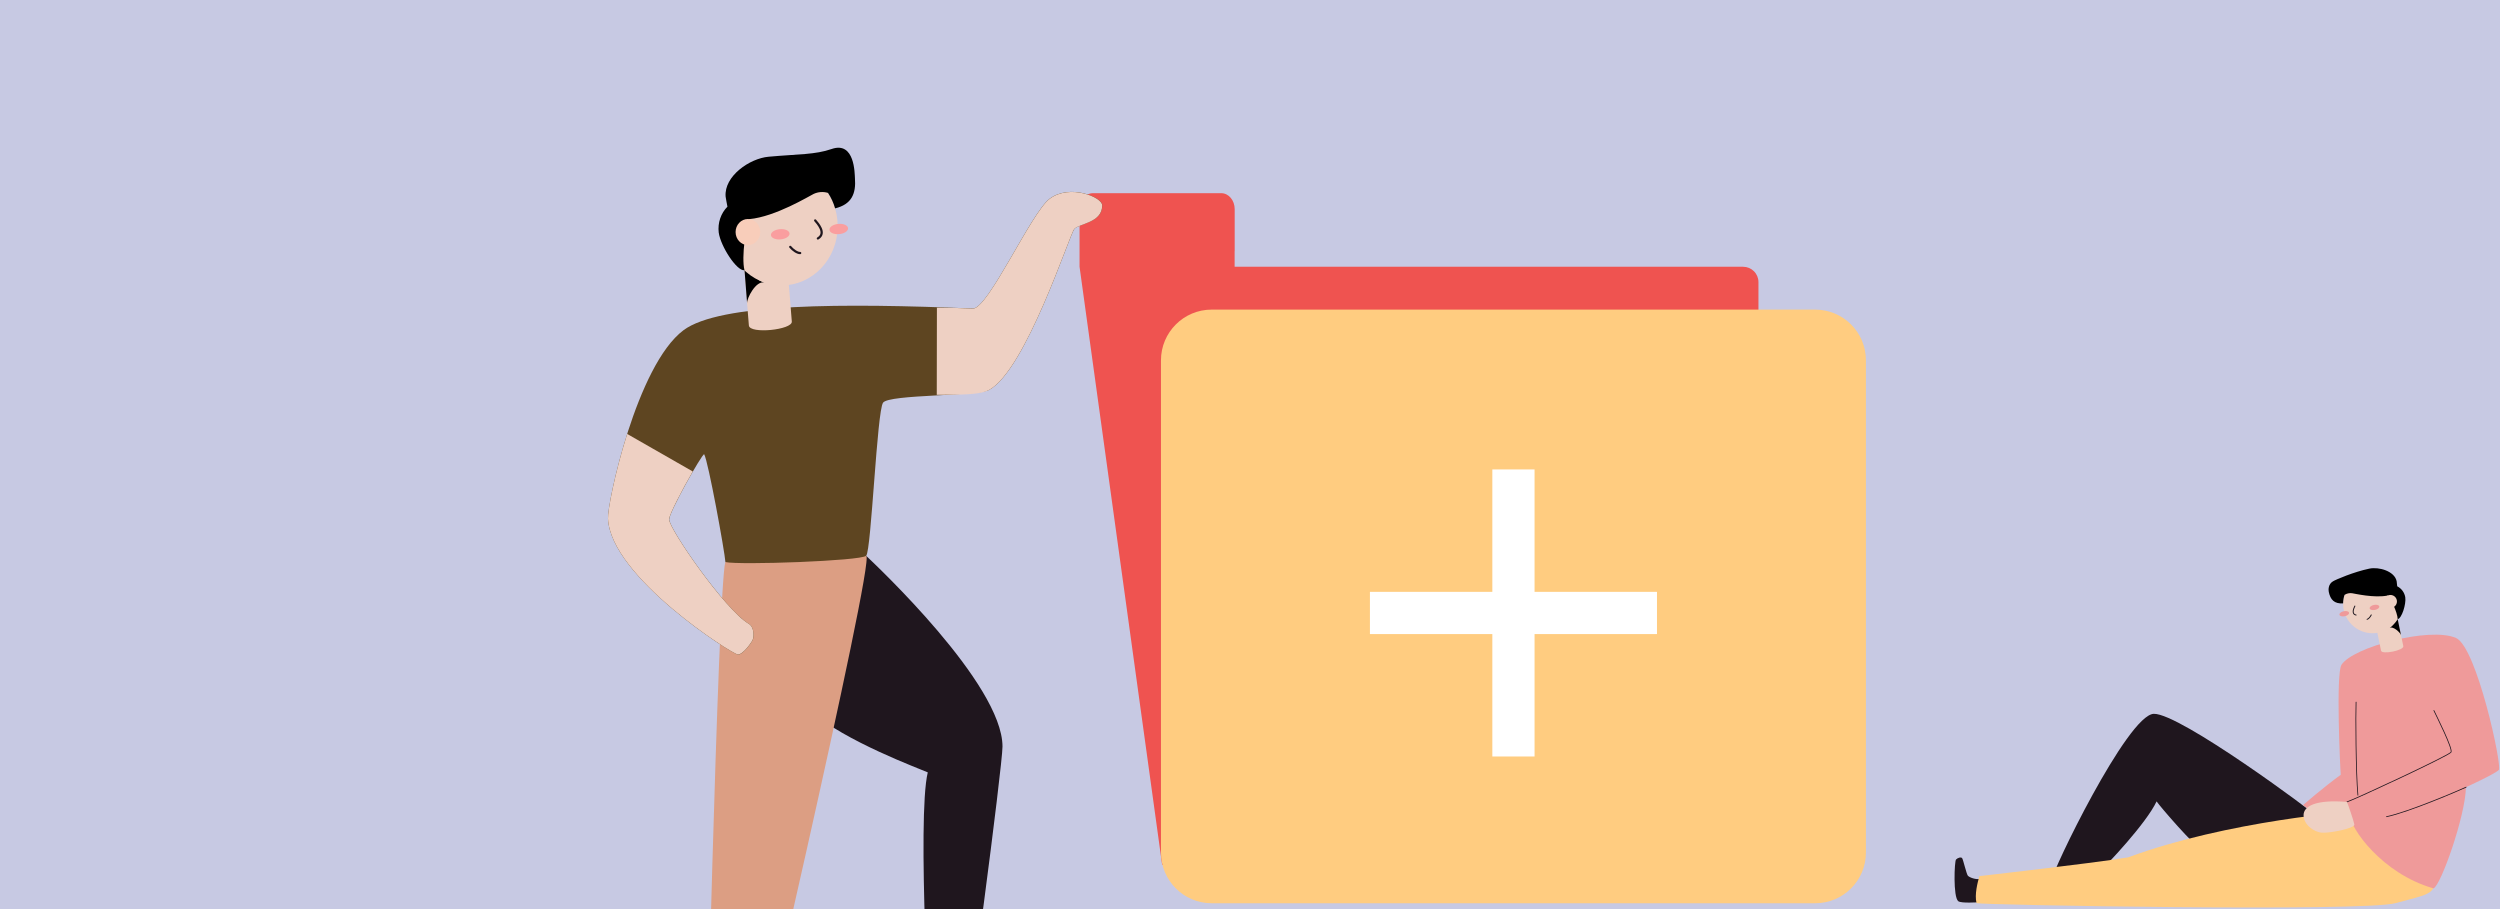 <svg width="440" height="160" viewBox="0 0 440 160" fill="none" xmlns="http://www.w3.org/2000/svg">
<rect x="0" y="0" width="440" height="160" fill="#333333" stroke="none"/>
<g clip-path="url(#clip0_7013_221882)">
<rect width="440" height="160" fill="#C7C9E3"/>
<g clip-path="url(#clip1_7013_221882)">
<path d="M309.488 64.793V49.652C309.488 48.935 309.204 48.248 308.697 47.741C308.19 47.235 307.503 46.95 306.786 46.95H305.527H217.294V44.27C217.294 44.223 217.305 44.178 217.305 44.133V36.81C217.305 35.259 216.247 34 214.941 34H192.364C191.058 34 190 35.259 190 36.81V46.943L204.535 152.203H210.953L312.979 80.524L309.488 64.793Z" fill="#EF5350"/>
<path d="M319.475 54.49H213.258C208.327 54.49 204.33 58.488 204.33 63.419V150.044C204.33 154.975 208.327 158.973 213.258 158.973H319.475C324.406 158.973 328.403 154.975 328.403 150.044V63.419C328.403 58.488 324.406 54.49 319.475 54.49Z" fill="#FFCC80"/>
<path d="M266.367 82.621V133.142" stroke="white" stroke-width="7.431" stroke-miterlimit="10"/>
<path d="M241.107 107.881H291.628" stroke="white" stroke-width="7.431" stroke-miterlimit="10"/>
</g>
<g clip-path="url(#clip2_7013_221882)">
<path d="M348.62 158.787C348.122 158.799 345.157 159.021 344.649 158.607C343.726 157.859 343.975 151.579 344.26 151.277C344.544 150.975 345.155 150.778 345.339 151.04C345.524 151.302 346.087 153.783 346.336 154.109C346.586 154.436 347.832 154.875 348.501 154.678" fill="#1F161E"/>
<path d="M407.856 143.744C407.171 142.934 383.704 125.543 379.079 125.633C374.454 125.723 360.921 153.807 361.177 154.752C361.434 155.697 368.597 154.146 369.62 153.286C370.642 152.426 377.785 144.866 379.56 141.044C380.258 142.056 386.008 148.718 387.726 149.793C389.443 150.867 407.856 143.744 407.856 143.744Z" fill="#1F161E"/>
<path d="M347.871 158.954C348.26 159.263 416.016 160.51 421.616 158.954C427.216 157.398 428.695 157.553 428.617 154.286C428.54 151.02 417.647 142.695 416.248 142.695C414.104 142.695 392.044 144.441 374.548 150.896C367.567 152.038 348.369 154.192 348.369 154.192C348.055 155.334 347.492 157.438 347.871 158.954Z" fill="#FFCC80"/>
<path d="M432.263 112.286C435.915 113.905 440.408 134.816 439.797 135.501C439.186 136.187 434.008 138.545 434.008 138.545C433.908 143.637 429.595 155.824 428.301 156.355C419.205 153.767 413.611 145.701 413.611 143.492C413.611 141.283 406.684 142.976 406.151 142.36C405.902 142.105 405.619 141.885 405.311 141.707C405.311 141.707 409.05 138.466 411.975 136.361C411.873 135.461 411.09 118.594 412.1 117.009C414.109 113.865 427.71 110.269 432.263 112.286Z" fill="#EF9A9A"/>
<path d="M434.039 138.539C433.042 139.01 423.984 142.915 420.02 143.742" stroke="#1F161E" stroke-width="0.137" stroke-miterlimit="10" stroke-linecap="round"/>
<path d="M428.363 125.051C428.834 126.048 431.734 131.795 431.38 132.386C431.026 132.977 414.516 140.669 413.064 141.137" stroke="#1F161E" stroke-width="0.137" stroke-miterlimit="10" stroke-linecap="round"/>
<path d="M414.67 123.572C414.577 125.702 414.637 136.113 414.991 139.958" stroke="#1F161E" stroke-width="0.137" stroke-miterlimit="10" stroke-linecap="round"/>
<path d="M413.065 141.139C413.214 141.45 414.256 144.46 414.366 145.113C414.476 145.766 410.212 146.629 408.726 146.556C407.24 146.484 405.428 145.105 405.428 143.475C405.428 141.844 407.659 140.69 413.065 141.139Z" fill="#EED0C3"/>
<path d="M419.07 114.532C419.219 115.243 423.139 114.48 422.982 113.717L421.99 108.975L418.08 109.79L419.07 114.532Z" fill="#EED0C3"/>
<path d="M422.581 111.803C422.494 111.381 421.222 110.127 420.529 110.526C421.379 110.01 421.604 108.808 421.99 108.965L422.581 111.803Z" fill="black"/>
<path d="M417.573 111.451C420.439 111.451 422.762 109.128 422.762 106.263C422.762 103.397 420.439 101.074 417.573 101.074C414.708 101.074 412.385 103.397 412.385 106.263C412.385 109.128 414.708 111.451 417.573 111.451Z" fill="#EED0C3"/>
<path d="M412.676 108.459C413.144 108.361 413.481 108.084 413.431 107.84C413.38 107.596 412.959 107.478 412.491 107.575C412.024 107.673 411.686 107.95 411.737 108.194C411.788 108.438 412.208 108.556 412.676 108.459Z" fill="#EF9A9A"/>
<path d="M418.002 107.347C418.47 107.25 418.808 106.973 418.757 106.729C418.706 106.485 418.285 106.366 417.818 106.464C417.35 106.561 417.012 106.838 417.063 107.082C417.114 107.326 417.534 107.445 418.002 107.347Z" fill="#EF9A9A"/>
<path d="M414.458 106.668C414.348 106.917 413.733 108.044 414.67 108.249" stroke="#1F161E" stroke-width="0.172" stroke-miterlimit="10" stroke-linecap="round"/>
<path d="M416.609 109.003C416.859 108.943 417.19 108.552 417.34 108.223" stroke="#1F161E" stroke-width="0.172" stroke-miterlimit="10" stroke-linecap="round"/>
<path d="M421.81 102.288C421.441 100.525 418.708 99.725 416.998 100.081C414.275 100.65 411.096 102.006 410.587 102.325C409.737 102.839 409.795 103.846 409.864 104.175C410.151 105.546 410.829 106.294 412.385 106.197C412.388 105.688 412.472 105.183 412.634 104.701C413.022 104.451 413.486 104.346 413.943 104.404C414.355 104.459 417.895 105.305 420.279 104.806C420.69 105.185 421.959 107.77 421.994 108.967C422.7 108.86 423.512 106.319 423.328 105.115C423.259 104.705 423.094 104.316 422.847 103.981C422.6 103.646 422.278 103.373 421.907 103.185C421.872 102.926 421.837 102.427 421.81 102.288Z" fill="black"/>
<path d="M420.72 106.997C421.351 106.997 421.862 106.485 421.862 105.855C421.862 105.224 421.351 104.713 420.72 104.713C420.089 104.713 419.578 105.224 419.578 105.855C419.578 106.485 420.089 106.997 420.72 106.997Z" fill="#EED0C3"/>
</g>
<path d="M152.443 97.822C153.992 99.299 176.439 120.342 176.439 131.398C176.439 134.743 170.053 183.765 169.334 184.762H163.787C163.787 184.762 161.344 143.921 163.288 135.939C161.846 135.293 148.633 130.424 142.771 125.204C136.909 119.984 141.103 99.897 152.443 97.822Z" fill="#1F161E"/>
<path d="M152.444 97.823C154.188 98.148 130.067 201.671 130.067 201.671H124.076C124.076 201.671 126.351 103.689 127.656 98.919C133.871 96.941 147.751 96.941 152.444 97.823Z" fill="#DC9E83"/>
<path d="M120.296 58.118C126.689 53.348 148.559 53.348 171.219 54.304C173.898 54.419 181.501 37.393 184.743 34.971C188.312 32.306 194 34.713 194 36.13C194 39.224 189.945 39.298 189.087 40.298C188.229 41.299 180.559 65.118 174.083 68.625C171.99 69.762 156.504 69.385 155.423 70.865C154.341 72.346 153.35 96.903 152.446 97.815C151.543 98.727 130.136 99.484 127.673 98.922C127.537 97.014 124.655 81.184 123.932 79.943C123.534 79.906 117.774 90.125 117.777 91.414C117.777 93.112 127.634 107.34 131.766 109.776C132.837 110.404 132.68 112.191 132.484 112.626C132.289 113.062 130.813 115.21 129.892 115.21C128.971 115.21 107.487 101.562 107.002 91.277C106.873 88.497 112.058 64.283 120.296 58.118Z" fill="#5E4521"/>
<path d="M139.359 56.597C139.477 58.052 131.927 58.842 131.801 57.28L131.02 47.556L138.577 46.877L139.359 56.597Z" fill="#EED0C3"/>
<path d="M131.487 53.364C131.417 52.5 133.047 49.351 134.526 49.724C132.698 49.218 131.634 47.033 131.037 47.557L131.487 53.364Z" fill="black"/>
<path d="M137.578 50.234C143.02 50.234 147.432 45.566 147.432 39.808C147.432 34.05 143.02 29.383 137.578 29.383C132.136 29.383 127.725 34.05 127.725 39.808C127.725 45.566 132.136 50.234 137.578 50.234Z" fill="#EED0C3"/>
<path d="M147.693 41.208C148.597 41.126 149.298 40.656 149.258 40.159C149.218 39.661 148.452 39.324 147.548 39.405C146.643 39.487 145.943 39.956 145.983 40.454C146.023 40.952 146.788 41.289 147.693 41.208Z" fill="#FA9E9F"/>
<path d="M137.394 42.135C138.298 42.054 138.999 41.584 138.959 41.086C138.919 40.589 138.153 40.251 137.249 40.333C136.344 40.414 135.644 40.884 135.684 41.382C135.724 41.879 136.49 42.217 137.394 42.135Z" fill="#FA9E9F"/>
<path d="M143.473 38.797C143.822 39.233 145.545 41.03 143.947 41.968" stroke="#1F161E" stroke-width="0.399" stroke-miterlimit="10" stroke-linecap="round"/>
<path d="M140.829 44.535C140.337 44.561 139.527 43.999 139.084 43.453" stroke="#1F161E" stroke-width="0.399" stroke-miterlimit="10" stroke-linecap="round"/>
<path d="M127.708 34.599C127.418 30.992 131.954 27.88 135.262 27.585C140.524 27.109 143.472 27.234 146.358 26.227C150.489 24.787 150.412 30.657 150.468 31.325C150.692 34.134 149.865 35.965 146.979 36.674C146.702 35.703 146.282 34.785 145.733 33.953C144.893 33.694 143.993 33.758 143.193 34.134C142.471 34.477 136.49 38.143 131.881 38.564C131.34 39.528 130.44 45.239 131.03 47.561C129.683 47.764 126.822 43.341 126.494 40.916C126.396 40.085 126.484 39.241 126.751 38.452C127.018 37.664 127.455 36.952 128.029 36.375C127.938 35.865 127.732 34.883 127.708 34.599Z" fill="black"/>
<path d="M131.633 43.137C132.832 43.137 133.804 42.109 133.804 40.841C133.804 39.573 132.832 38.545 131.633 38.545C130.435 38.545 129.463 39.573 129.463 40.841C129.463 42.109 130.435 43.137 131.633 43.137Z" fill="#F8CDBA"/>
<path d="M131.749 109.774C127.618 107.337 117.764 93.109 117.76 91.411C117.76 90.584 120.123 86.092 121.927 82.98L110.384 76.375C108.158 83.389 106.94 89.916 107.006 91.278C107.488 101.564 128.954 115.19 129.875 115.19C130.796 115.19 132.272 113.06 132.468 112.605C132.663 112.151 132.823 110.401 131.749 109.774Z" fill="#EED0C3"/>
<path d="M184.742 34.987C181.501 37.408 173.898 54.427 171.204 54.32C166.644 54.128 169.271 54.224 164.896 54.143L164.871 69.489C169.948 69.489 172.621 69.419 174.065 68.64C180.545 65.133 188.218 41.322 189.069 40.314C189.92 39.306 193.982 39.239 193.982 36.146C193.999 34.728 188.301 32.321 184.742 34.987Z" fill="#EED0C3"/>
</g>
<defs>
<clipPath id="clip0_7013_221882">
<rect width="440" height="160" fill="white"/>
</clipPath>
<clipPath id="clip1_7013_221882">
<rect width="138.403" height="124.974" fill="white" transform="translate(190 34)"/>
</clipPath>
<clipPath id="clip2_7013_221882">
<rect width="95.851" height="59.721" fill="white" transform="translate(344 100)"/>
</clipPath>
</defs>
</svg>
